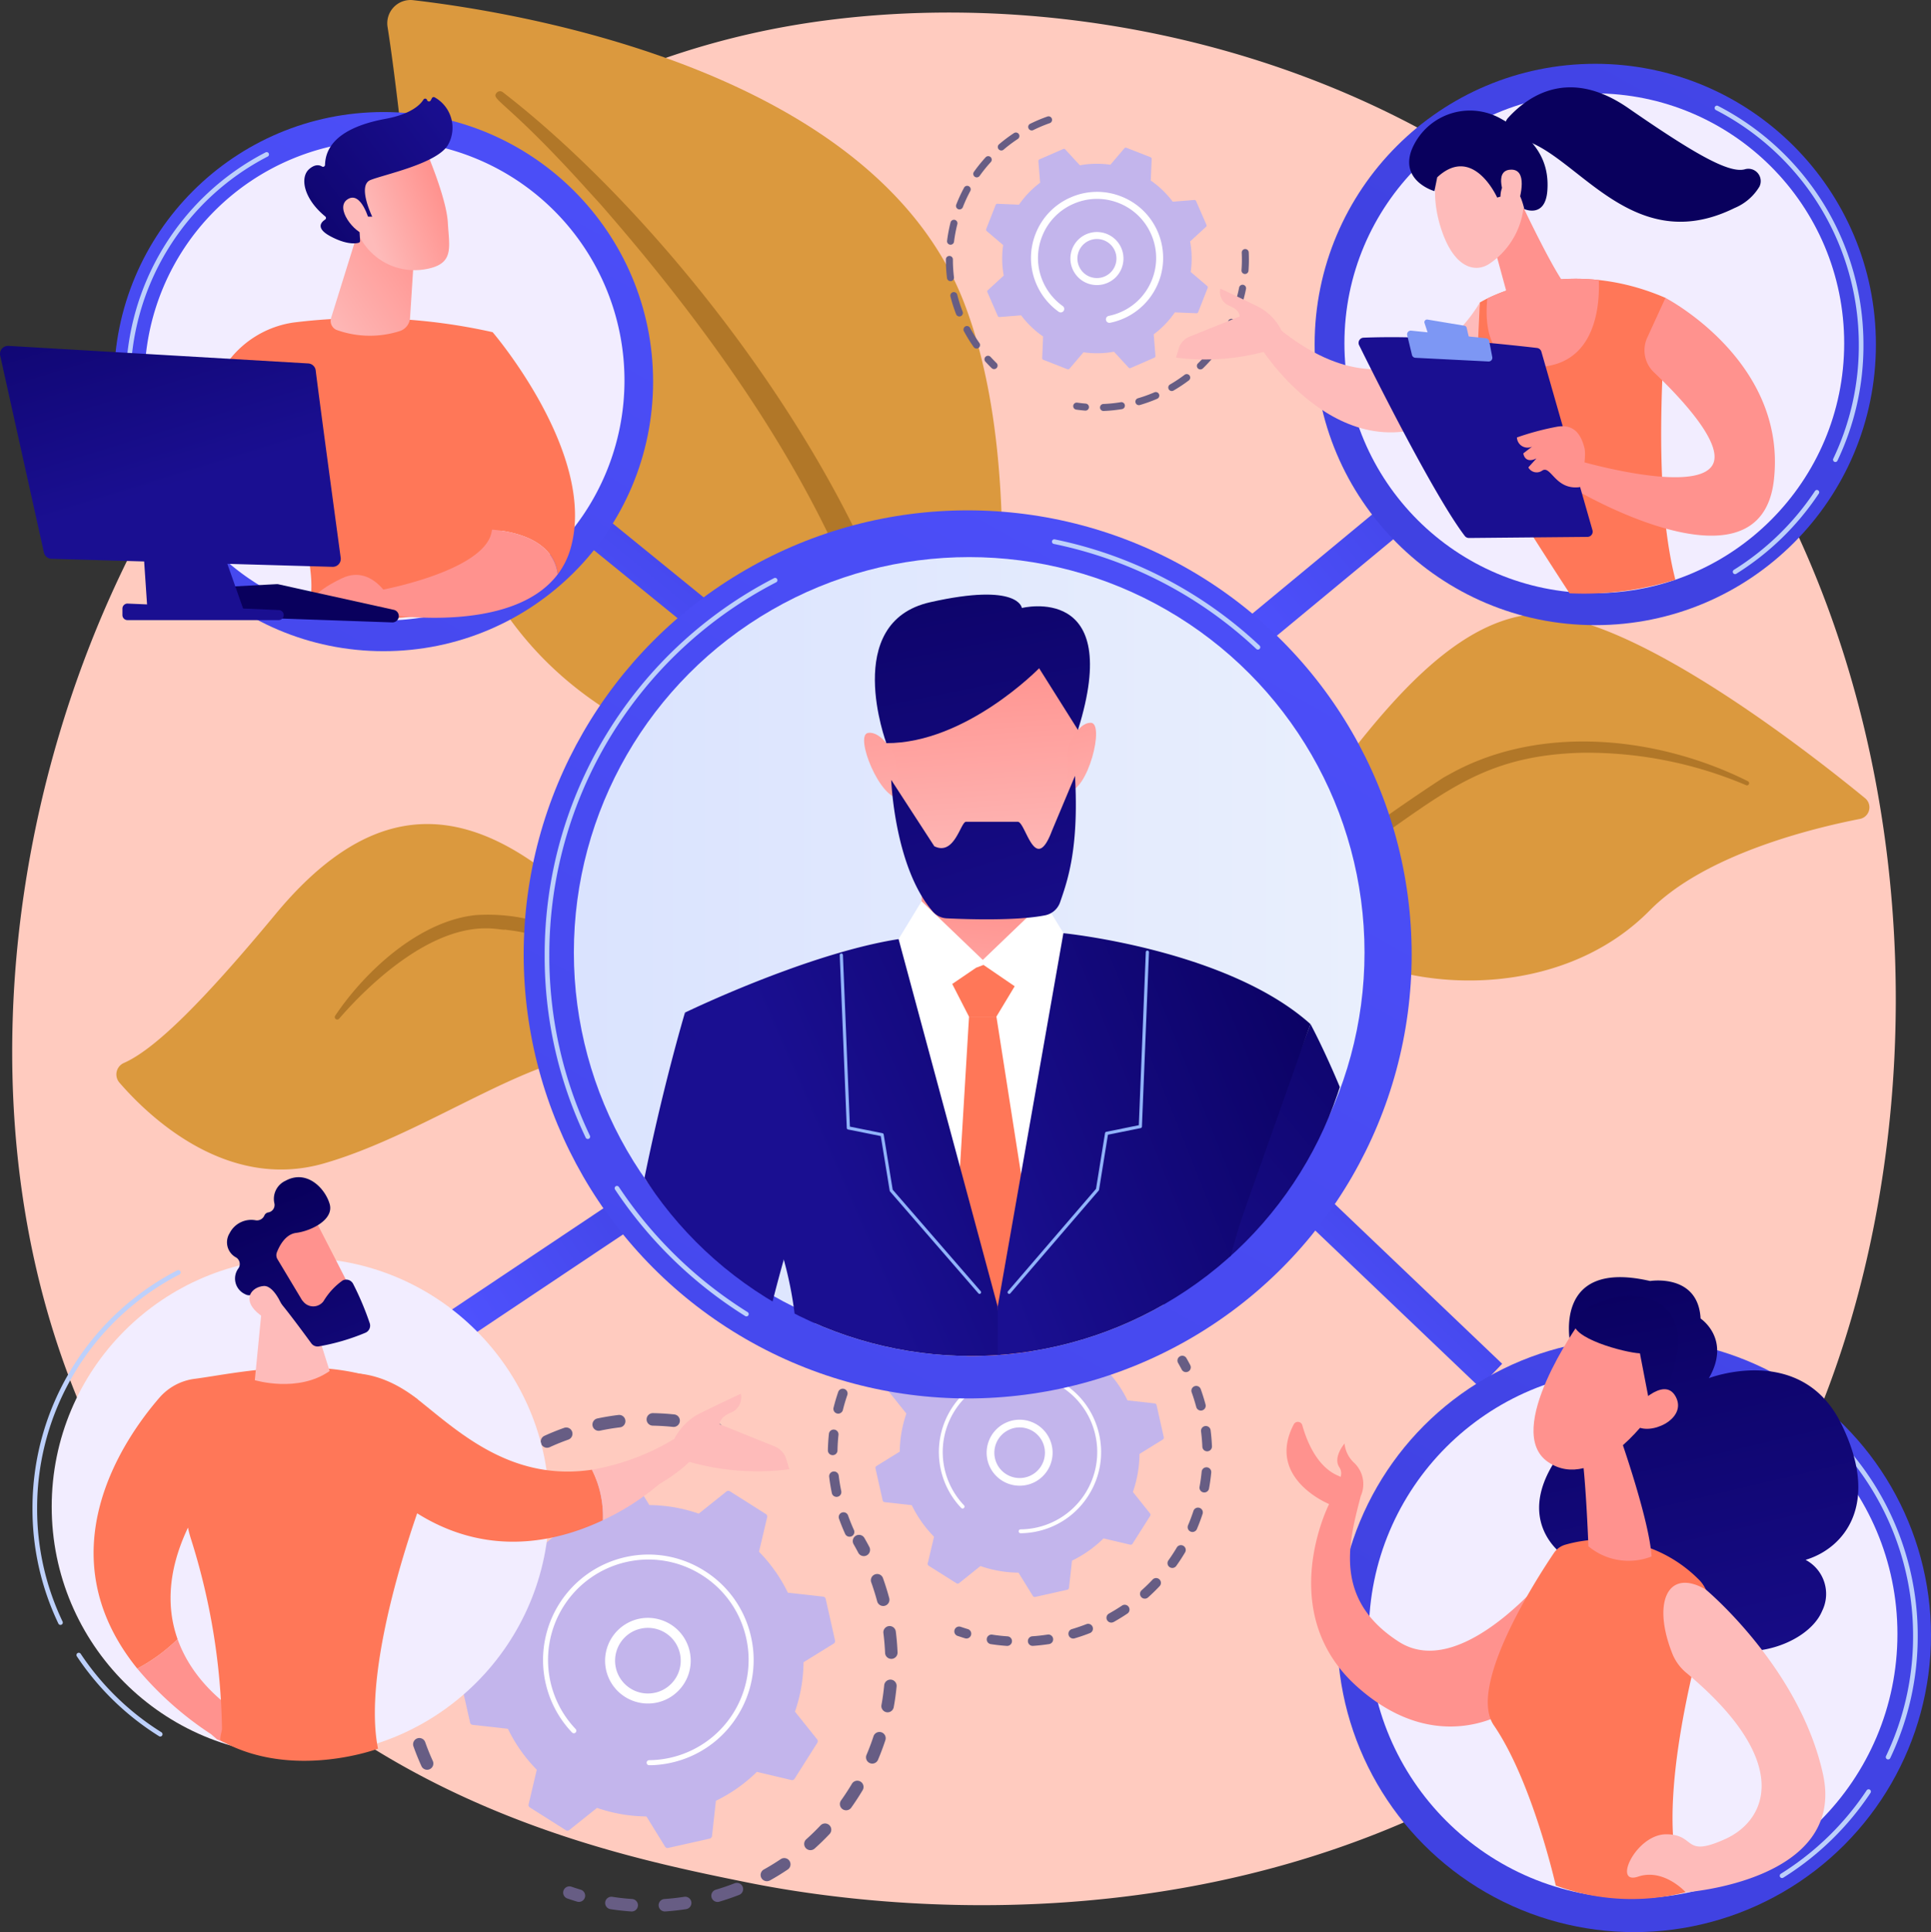 <svg xmlns="http://www.w3.org/2000/svg" xmlns:xlink="http://www.w3.org/1999/xlink" width="241.947" height="242.059" viewBox="0 0 241.947 242.059">
  <rect x="0" y="0" width="241.947" height="242.059" fill="#333333" stroke="none"/>
  <defs>
    <linearGradient id="linear-gradient" x1="0.055" y1="0.5" x2="0.945" y2="0.5" gradientUnits="objectBoundingBox">
      <stop offset="0" stop-color="#4f52ff"/>
      <stop offset="1" stop-color="#4042e2"/>
    </linearGradient>
    <linearGradient id="linear-gradient-2" x1="-3.535" y1="0.5" x2="4.535" y2="0.5" xlink:href="#linear-gradient"/>
    <linearGradient id="linear-gradient-3" x1="0.089" y1="0.5" x2="0.911" y2="0.5" xlink:href="#linear-gradient"/>
    <linearGradient id="linear-gradient-4" x1="-4.325" y1="0.5" x2="5.325" y2="0.5" xlink:href="#linear-gradient"/>
    <linearGradient id="linear-gradient-5" x1="1.134" y1="-0.631" x2="-0.366" y2="2.044" xlink:href="#linear-gradient"/>
    <linearGradient id="linear-gradient-6" y1="0.5" x2="1" y2="0.5" gradientUnits="objectBoundingBox">
      <stop offset="0" stop-color="#dae3fe"/>
      <stop offset="1" stop-color="#e9effd"/>
    </linearGradient>
    <clipPath id="clip-path">
      <circle id="Elipse_4175" data-name="Elipse 4175" cx="48.594" cy="48.594" r="48.594" fill="none"/>
    </clipPath>
    <linearGradient id="linear-gradient-7" x1="0.361" y1="1.881" x2="0.51" y2="0.385" gradientUnits="objectBoundingBox">
      <stop offset="0" stop-color="#febbba"/>
      <stop offset="1" stop-color="#ff928e"/>
    </linearGradient>
    <linearGradient id="linear-gradient-8" x1="1.504" y1="-0.425" x2="0.633" y2="0.44" gradientUnits="objectBoundingBox">
      <stop offset="0" stop-color="#09005d"/>
      <stop offset="1" stop-color="#1a0f91"/>
    </linearGradient>
    <linearGradient id="linear-gradient-9" x1="0.53" y1="0.952" x2="0.493" y2="0.191" xlink:href="#linear-gradient-7"/>
    <linearGradient id="linear-gradient-10" x1="0.634" y1="2.157" x2="0.371" y2="-0.947" xlink:href="#linear-gradient-7"/>
    <linearGradient id="linear-gradient-11" x1="0.605" y1="2.226" x2="0.399" y2="-1.045" xlink:href="#linear-gradient-7"/>
    <linearGradient id="linear-gradient-12" x1="-0.382" y1="-2.02" x2="1.066" y2="1.655" xlink:href="#linear-gradient-8"/>
    <linearGradient id="linear-gradient-13" x1="-0.022" y1="-0.9" x2="1.22" y2="2.65" xlink:href="#linear-gradient-8"/>
    <linearGradient id="linear-gradient-14" x1="1.274" y1="0.023" x2="0.383" y2="0.908" xlink:href="#linear-gradient-8"/>
    <linearGradient id="linear-gradient-15" x1="1.486" y1="-0.223" x2="0.537" y2="0.533" xlink:href="#linear-gradient-8"/>
    <linearGradient id="linear-gradient-16" x1="1.101" y1="-0.005" x2="0.119" y2="0.744" xlink:href="#linear-gradient-8"/>
    <linearGradient id="linear-gradient-18" x1="-173.305" y1="0.5" x2="-172.305" y2="0.5" xlink:href="#linear-gradient-7"/>
    <linearGradient id="linear-gradient-19" x1="-258.539" y1="-0.222" x2="-259.358" y2="2.966" xlink:href="#linear-gradient-7"/>
    <linearGradient id="linear-gradient-20" x1="-137.158" y1="-150.762" x2="-138.231" y2="-149.48" xlink:href="#linear-gradient-7"/>
    <linearGradient id="linear-gradient-21" x1="0.33" y1="0.152" x2="0.965" y2="2.043" xlink:href="#linear-gradient-8"/>
    <linearGradient id="linear-gradient-22" x1="-396.217" y1="-499.609" x2="-393.759" y2="-502.258" xlink:href="#linear-gradient-7"/>
    <linearGradient id="linear-gradient-23" x1="-184.108" y1="-1.461" x2="-187.34" y2="3.372" xlink:href="#linear-gradient-7"/>
    <linearGradient id="linear-gradient-24" x1="-183.019" y1="-1.014" x2="-186.228" y2="5.177" xlink:href="#linear-gradient-7"/>
    <linearGradient id="linear-gradient-25" x1="4.339" y1="-0.631" x2="2.839" y2="2.044" xlink:href="#linear-gradient"/>
    <linearGradient id="linear-gradient-26" x1="54.134" y1="0.893" x2="53.04" y2="2.095" xlink:href="#linear-gradient-7"/>
    <linearGradient id="linear-gradient-27" x1="0.369" y1="-0.098" x2="0.634" y2="1.284" xlink:href="#linear-gradient-8"/>
    <linearGradient id="linear-gradient-28" x1="-346.191" y1="29.744" x2="-345.966" y2="28.834" xlink:href="#linear-gradient-7"/>
    <linearGradient id="linear-gradient-29" x1="-199.865" y1="24.26" x2="-198.656" y2="25.424" xlink:href="#linear-gradient-7"/>
    <linearGradient id="linear-gradient-30" x1="0.37" y1="-0.396" x2="1.183" y2="3.847" xlink:href="#linear-gradient-8"/>
    <linearGradient id="linear-gradient-31" x1="-559.466" y1="87.535" x2="-556.09" y2="91.854" xlink:href="#linear-gradient-7"/>
    <linearGradient id="linear-gradient-32" x1="69.555" y1="2.069" x2="72.525" y2="-0.108" xlink:href="#linear-gradient-7"/>
    <linearGradient id="linear-gradient-33" x1="4.662" y1="-0.631" x2="3.162" y2="2.044" xlink:href="#linear-gradient"/>
    <linearGradient id="linear-gradient-34" x1="-38.505" y1="1.133" x2="-37.54" y2="-1.146" xlink:href="#linear-gradient-7"/>
    <linearGradient id="linear-gradient-35" x1="-60.379" y1="1.647" x2="-58.87" y2="-0.283" xlink:href="#linear-gradient-7"/>
    <linearGradient id="linear-gradient-36" x1="-17.366" y1="-0.598" x2="-18.456" y2="0.869" xlink:href="#linear-gradient-7"/>
    <linearGradient id="linear-gradient-37" x1="-33.826" y1="0.153" x2="-36.036" y2="2.844" xlink:href="#linear-gradient-7"/>
    <linearGradient id="linear-gradient-38" x1="-23.136" y1="0.5" x2="-22.136" y2="0.5" xlink:href="#linear-gradient-7"/>
    <linearGradient id="linear-gradient-39" x1="3.106" y1="-1.625" x2="2.061" y2="-0.774" xlink:href="#linear-gradient-8"/>
    <linearGradient id="linear-gradient-40" x1="-63.998" y1="0.5" x2="-62.998" y2="0.5" xlink:href="#linear-gradient-7"/>
    <linearGradient id="linear-gradient-41" x1="42.218" y1="-55.056" x2="43.647" y2="-54.319" xlink:href="#linear-gradient-7"/>
    <linearGradient id="linear-gradient-42" x1="-30.102" y1="0.258" x2="-30.937" y2="-1.677" xlink:href="#linear-gradient-8"/>
    <linearGradient id="linear-gradient-43" x1="179.276" y1="-177.279" x2="185.443" y2="-174.919" xlink:href="#linear-gradient-7"/>
    <linearGradient id="linear-gradient-44" x1="-17.068" y1="0.828" x2="-17.52" y2="-0.614" xlink:href="#linear-gradient-8"/>
    <linearGradient id="linear-gradient-46" x1="0.016" y1="1.099" x2="1.007" y2="0.106" xlink:href="#linear-gradient-7"/>
    <linearGradient id="linear-gradient-47" x1="0.261" y1="0.662" x2="0.91" y2="0.408" xlink:href="#linear-gradient-7"/>
    <linearGradient id="linear-gradient-48" x1="-0.514" y1="1.226" x2="1.024" y2="0.11" xlink:href="#linear-gradient-8"/>
    <linearGradient id="linear-gradient-49" x1="0.756" y1="0.445" x2="3.415" y2="-0.385" xlink:href="#linear-gradient-7"/>
    <linearGradient id="linear-gradient-50" x1="-86.352" y1="-0.394" x2="-85.917" y2="1.885" xlink:href="#linear-gradient-7"/>
    <linearGradient id="linear-gradient-51" x1="-179.643" y1="-3.58" x2="-178.729" y2="2.625" xlink:href="#linear-gradient-7"/>
    <linearGradient id="linear-gradient-52" x1="-76.914" y1="-1.365" x2="-77.12" y2="-0.035" xlink:href="#linear-gradient-8"/>
    <linearGradient id="linear-gradient-53" x1="-210.5" y1="-1.488" x2="-211.066" y2="0.798" xlink:href="#linear-gradient-8"/>
    <linearGradient id="linear-gradient-54" x1="-0.038" y1="-0.676" x2="0.567" y2="0.605" xlink:href="#linear-gradient-8"/>
    <linearGradient id="linear-gradient-55" x1="-139.765" y1="-0.247" x2="-139.381" y2="1.667" xlink:href="#linear-gradient-8"/>
    <linearGradient id="linear-gradient-56" x1="-90.686" y1="-0.421" x2="-89.951" y2="4.282" xlink:href="#linear-gradient-8"/>
  </defs>
  <g id="Grupo_82221" data-name="Grupo 82221" transform="translate(125.304 2050.393)">
    <path id="Trazado_140921" data-name="Trazado 140921" d="M87.736-1842.118a85.339,85.339,0,0,1-13.054,10.991c-42.587,30.556-92.978,21.649-103.687,19.474-15.815-3.212-46.384-9.421-68.485-35.411-33.437-39.322-28.23-101.271-2.295-142.165,4.744-7.481,29.8-49,80.738-55.656,30.824-4.029,66.756,4.1,92.777,25.9C128.349-1973.225,124.461-1880.781,87.736-1842.118Z" transform="translate(-2.86 -2.942)" fill="#ffcbbf"/>
    <g id="Grupo_82186" data-name="Grupo 82186" transform="translate(-76.782 -2050.393)">
      <path id="Trazado_140922" data-name="Trazado 140922" d="M80.953-1912.75s-1.45-30.743-16.17-37.953-41.962-10.436-46.1-54.433c-2.423-25.759-3.863-36.993-4.64-41.882a2.912,2.912,0,0,1,3.21-3.354c13.567,1.571,57.8,8.862,69.024,37.9C99.586-1978.05,80.953-1912.75,80.953-1912.75Z" transform="translate(-14.005 2050.393)" fill="#db993e"/>
      <path id="Trazado_140923" data-name="Trazado 140923" d="M53.828-2017.461c15.627,12.063,34.268,34.052,44.974,56.6,1.434,3.74,5.413,11.629,7.916,25.968a121.916,121.916,0,0,1,1.423,33.27.984.984,0,0,1-1.092.863,1,1,0,0,1-.866-1.072,134.978,134.978,0,0,0-6.562-48.263c-6.758-19.473-20.052-37.874-33.548-53.323l-1.384-1.517c-10.43-11.6-12.448-11.543-11.615-12.462A.561.561,0,0,1,53.828-2017.461Z" transform="translate(-39.356 2029.007)" fill="#b17728"/>
    </g>
    <g id="Grupo_82187" data-name="Grupo 82187" transform="translate(16.632 -1973.404)">
      <path id="Trazado_140924" data-name="Trazado 140924" d="M282.2-1777.12c2.817-5.245,8.2-9.261,11.863-13.952,11.64-14.9,23.011-35.358,36.688-38.092,11.383-2.276,35.447,16.467,43.2,22.819a1.479,1.479,0,0,1-.652,2.6c-6.06,1.183-19.446,4.476-26.324,11.458-9.066,9.2-23.248,10.394-33.549,7.137-5-1.58-10.145-2.967-15.333-1.413a26.5,26.5,0,0,0-8.281,4.566C287.963-1780.593,284.795-1775.677,282.2-1777.12Z" transform="translate(-282.201 1829.354)" fill="#db993e"/>
      <path id="Trazado_140925" data-name="Trazado 140925" d="M377.384-1778.7c-11.259-5.633-25.852-7.155-37.06-1.058l-1.063.585a241.348,241.348,0,0,0-29.162,22.4.338.338,0,0,0-.02.477.344.344,0,0,0,.467.028c6.75-5.427,15.79-12.04,22.751-16.874,7.534-5.309,12.715-8.861,23.34-9.127a51.033,51.033,0,0,1,20.519,4.064.271.271,0,0,0,.355-.143A.272.272,0,0,0,377.384-1778.7Z" transform="translate(-300.311 1799.586)" fill="#b17728"/>
    </g>
    <g id="Grupo_82188" data-name="Grupo 82188" transform="translate(-110.722 -1947.156)">
      <path id="Trazado_140926" data-name="Trazado 140926" d="M4.259-1687.314c1.24.342-8.914-10.729-11.931-21.784s-9.723-29.581-21.866-38.88-22.928-8.026-33.954,5.267c-9.189,11.077-15.146,16.957-19.023,18.657a1.568,1.568,0,0,0-.538,2.459c3.651,4.219,13.417,13.608,25.594,10.126,15.532-4.441,32.373-18.865,40.063-11.6s7.991,12.207,9.057,16.216S-3.946-1689.579,4.259-1687.314Z" transform="translate(83.438 1753.994)" fill="#db993e"/>
      <path id="Trazado_140927" data-name="Trazado 140927" d="M-4.813-1708.735c3.81-5.683,10.671-11.952,17.724-12.61,9.25-.52,16.511,4.141,21.7,12.311a55.478,55.478,0,0,1,4.824,9.849.3.3,0,0,1-.549.245c-1.022-2.051-2.062-4.206-3.386-6.38-8.036-14.138-18.538-13.977-19-14.2-.744.241-6.107-2.2-15.75,6.083a49.627,49.627,0,0,0-5.066,5.071l-.009.01a.313.313,0,0,1-.441.033A.313.313,0,0,1-4.813-1708.735Z" transform="translate(32.233 1732.743)" fill="#b17728"/>
    </g>
    <g id="Grupo_82189" data-name="Grupo 82189" transform="translate(-75.313 -1873.345)">
      <path id="Trazado_140928" data-name="Trazado 140928" d="M21.994-1497.449a.783.783,0,0,1-.959-.419c-.366-.8-.7-1.637-1-2.473a.782.782,0,0,1,.475-1l.014-.005a.782.782,0,0,1,.985.48c.282.8.6,1.586.949,2.35a.782.782,0,0,1-.389,1.036A.79.79,0,0,1,21.994-1497.449Zm-2.111-6.48a.814.814,0,0,1-.09.024.782.782,0,0,1-.925-.607c-.18-.869-.325-1.754-.43-2.631a.782.782,0,0,1,.683-.87.783.783,0,0,1,.87.684c.1.833.238,1.674.409,2.5A.783.783,0,0,1,19.883-1503.929Zm-.632-6.784a.778.778,0,0,1-.263.04.782.782,0,0,1-.767-.8c.017-.885.074-1.781.168-2.663a.783.783,0,0,1,.861-.7.783.783,0,0,1,.7.861c-.089.836-.142,1.687-.159,2.528A.782.782,0,0,1,19.252-1510.713Zm.9-6.756a.779.779,0,0,1-.437.016.782.782,0,0,1-.569-.949c.215-.859.471-1.72.758-2.558a.783.783,0,0,1,.994-.485.782.782,0,0,1,.486.994c-.273.8-.516,1.613-.72,2.43A.782.782,0,0,1,20.153-1517.468Zm2.385-6.385a.779.779,0,0,1-.6-.044.782.782,0,0,1-.344-1.051c.4-.789.839-1.571,1.305-2.325a.781.781,0,0,1,1.077-.254.782.782,0,0,1,.254,1.077c-.443.717-.861,1.461-1.241,2.21A.779.779,0,0,1,22.538-1523.854Zm3.738-5.7a.781.781,0,0,1-.748-.139.782.782,0,0,1-.1-1.1c.565-.682,1.166-1.348,1.787-1.979a.782.782,0,0,1,1.106-.009.782.782,0,0,1,.009,1.106c-.59.6-1.162,1.232-1.7,1.88A.777.777,0,0,1,26.276-1529.552Zm26.6-10.847a.782.782,0,0,1-.329.036c-.836-.087-1.687-.14-2.529-.155a.782.782,0,0,1-.768-.8.782.782,0,0,1,.8-.768c.887.016,1.783.07,2.663.162a.782.782,0,0,1,.7.859A.781.781,0,0,1,52.875-1540.4Zm-21.695,6.122a.782.782,0,0,1-.868-.266.783.783,0,0,1,.145-1.1c.7-.539,1.437-1.054,2.183-1.531a.784.784,0,0,1,1.08.238.782.782,0,0,1-.238,1.08c-.708.452-1.406.941-2.073,1.453A.777.777,0,0,1,31.18-1534.276Zm14.88-6.062a.785.785,0,0,1-.154.035c-.835.1-1.676.241-2.5.414a.782.782,0,0,1-.926-.605.782.782,0,0,1,.605-.926c.868-.181,1.753-.328,2.632-.435a.782.782,0,0,1,.871.682A.782.782,0,0,1,46.061-1540.338Zm-9.043,2.551a.783.783,0,0,1-.959-.417.783.783,0,0,1,.386-1.037c.8-.368,1.636-.705,2.471-1l.016-.005a.782.782,0,0,1,.984.479.782.782,0,0,1-.473,1c-.793.284-1.583.6-2.347.954A.818.818,0,0,1,37.018-1537.787Z" transform="translate(-18.222 1542.081)" fill="#675d84"/>
      <path id="Trazado_140929" data-name="Trazado 140929" d="M129-1537.662a.778.778,0,0,1-.467.009c-.387-.114-.783-.221-1.177-.32a.782.782,0,0,1-.569-.948.782.782,0,0,1,.949-.569c.414.1.83.216,1.238.335a.783.783,0,0,1,.53.971A.782.782,0,0,1,129-1537.662Z" transform="translate(-88.958 1540.408)" fill="#675d84"/>
    </g>
    <g id="Grupo_82190" data-name="Grupo 82190" transform="translate(-54.745 -1858.104)">
      <path id="Trazado_140930" data-name="Trazado 140930" d="M183.095-1495.7a.783.783,0,0,1-.94-.38c-.187-.358-.384-.717-.587-1.069a.782.782,0,0,1,.288-1.068.781.781,0,0,1,1.068.288c.213.37.421.749.618,1.125a.782.782,0,0,1-.332,1.055A.831.831,0,0,1,183.095-1495.7Z" transform="translate(-145.174 1498.323)" fill="#675d84"/>
      <path id="Trazado_140931" data-name="Trazado 140931" d="M107.73-1443.52q-.512.172-1.034.326a.782.782,0,0,1-.972-.527.783.783,0,0,1,.527-.973c.8-.238,1.594-.509,2.36-.807a.782.782,0,0,1,1.013.445.782.782,0,0,1-.445,1.013C108.7-1443.859,108.217-1443.683,107.73-1443.52Zm-5.064,1.229a.808.808,0,0,1-.13.031c-.862.133-1.74.231-2.609.291a.782.782,0,0,1-.835-.726.782.782,0,0,1,.727-.834c.825-.057,1.659-.151,2.479-.277a.782.782,0,0,1,.892.654A.783.783,0,0,1,102.666-1442.292ZM112.9-1445.8a.782.782,0,0,1-.93-.361.783.783,0,0,1,.3-1.064c.722-.4,1.436-.841,2.124-1.3a.783.783,0,0,1,1.086.212.782.782,0,0,1-.211,1.086c-.724.488-1.476.95-2.236,1.373A.749.749,0,0,1,112.9-1445.8Zm-16.937,3.794a.78.78,0,0,1-.3.038c-.87-.06-1.748-.157-2.609-.29a.782.782,0,0,1-.654-.892.782.782,0,0,1,.892-.654c.818.126,1.652.219,2.478.275a.782.782,0,0,1,.727.834A.782.782,0,0,1,95.964-1442.006Zm22.395-7.685a.782.782,0,0,1-.831-.22.782.782,0,0,1,.061-1.1c.615-.551,1.216-1.136,1.785-1.739a.782.782,0,0,1,1.106-.032.783.783,0,0,1,.032,1.106c-.6.635-1.231,1.251-1.879,1.831A.782.782,0,0,1,118.359-1449.69Zm4.472-4.994a.782.782,0,0,1-.7-.105.782.782,0,0,1-.182-1.091c.481-.675.94-1.377,1.363-2.088a.782.782,0,0,1,1.072-.272.783.783,0,0,1,.272,1.073c-.445.748-.928,1.488-1.435,2.2A.781.781,0,0,1,122.83-1454.685Zm3.277-5.85a.78.78,0,0,1-.553-.022.782.782,0,0,1-.415-1.026c.324-.763.619-1.549.876-2.335a.782.782,0,0,1,.987-.5.782.782,0,0,1,.5.987c-.272.827-.582,1.654-.922,2.457A.781.781,0,0,1,126.107-1460.535Zm1.922-6.425a.778.778,0,0,1-.388.028.782.782,0,0,1-.629-.91c.149-.816.264-1.646.343-2.47a.783.783,0,0,1,.853-.7.782.782,0,0,1,.7.853c-.083.867-.2,1.742-.361,2.6A.782.782,0,0,1,128.029-1466.96Zm.465-6.693a.779.779,0,0,1-.215.039.782.782,0,0,1-.814-.749c-.035-.826-.105-1.661-.21-2.483a.783.783,0,0,1,.677-.874.782.782,0,0,1,.875.677c.11.866.184,1.745.22,2.614A.783.783,0,0,1,128.494-1473.653Zm-1.016-6.627-.046.014a.783.783,0,0,1-.958-.553c-.157-.589-.335-1.181-.528-1.757q-.1-.314-.216-.623a.782.782,0,0,1,.473-1,.773.773,0,0,1,1,.472c.078.217.154.435.227.655.2.607.39,1.229.555,1.849A.782.782,0,0,1,127.478-1480.28Z" transform="translate(-87.126 1489.152)" fill="#675d84"/>
      <path id="Trazado_140932" data-name="Trazado 140932" d="M79.5-1369.985a.778.778,0,0,1-.471.008c-.406-.121-.817-.253-1.222-.393a.782.782,0,0,1-.485-.994.782.782,0,0,1,.994-.485c.385.132.775.258,1.16.373a.782.782,0,0,1,.526.973A.781.781,0,0,1,79.5-1369.985Z" transform="translate(-77.275 1415.929)" fill="#675d84"/>
    </g>
    <path id="Trazado_140933" data-name="Trazado 140933" d="M53.6-1475.7a.366.366,0,0,0,.424-.024l3.475-2.779a19.389,19.389,0,0,0,6.188,1.073l2.337,3.783a.366.366,0,0,0,.392.164l5.207-1.172a.366.366,0,0,0,.283-.317l.491-4.42a19.382,19.382,0,0,0,5.132-3.621l4.33,1.024a.366.366,0,0,0,.393-.161l2.853-4.511a.366.366,0,0,0-.023-.424l-2.78-3.475a19.374,19.374,0,0,0,1.073-6.187l3.783-2.338a.365.365,0,0,0,.164-.391l-1.172-5.207a.365.365,0,0,0-.316-.283l-4.42-.491a19.383,19.383,0,0,0-3.62-5.132l1.023-4.331a.366.366,0,0,0-.16-.393l-4.511-2.854a.366.366,0,0,0-.424.024l-3.475,2.779a19.379,19.379,0,0,0-6.188-1.073l-2.337-3.783a.366.366,0,0,0-.391-.164l-5.208,1.172a.364.364,0,0,0-.283.316l-.491,4.42a19.38,19.38,0,0,0-5.132,3.62l-4.33-1.023a.366.366,0,0,0-.393.161l-2.853,4.51a.365.365,0,0,0,.023.424l2.78,3.475a19.385,19.385,0,0,0-1.073,6.188l-3.783,2.338a.366.366,0,0,0-.165.391l1.172,5.207a.365.365,0,0,0,.316.283l4.42.491a19.369,19.369,0,0,0,3.62,5.131l-1.023,4.331a.365.365,0,0,0,.16.393Z" transform="translate(-107.999 -345.397)" fill="#c3b5ec"/>
    <path id="Trazado_140934" data-name="Trazado 140934" d="M99.426-1458a5.373,5.373,0,0,1-6.483-2.667,5.371,5.371,0,0,1,2.363-7.21,5.329,5.329,0,0,1,4.095-.312,5.329,5.329,0,0,1,3.116,2.675,5.372,5.372,0,0,1-2.364,7.21A5.45,5.45,0,0,1,99.426-1458Zm-2.991-9a4.238,4.238,0,0,0-.563.235,4.119,4.119,0,0,0-1.812,5.528,4.118,4.118,0,0,0,5.528,1.813,4.119,4.119,0,0,0,1.812-5.529A4.084,4.084,0,0,0,99.011-1467,4.083,4.083,0,0,0,96.435-1466.993Z" transform="translate(-141.854 -379.246)" fill="#fff"/>
    <path id="Trazado_140935" data-name="Trazado 140935" d="M87.434-1465.518a13.455,13.455,0,0,1-1.306.364h0q-.209.047-.421.088a13.283,13.283,0,0,1-2.1.231h-.029l-.082,0-.159,0a.313.313,0,0,1-.3-.214.316.316,0,0,1-.016-.1.313.313,0,0,1,.31-.316,12.621,12.621,0,0,0,2.658-.309,12.566,12.566,0,0,0,9.066-8.016,12.487,12.487,0,0,0,.435-7,12.687,12.687,0,0,0-.347-1.246,12.471,12.471,0,0,0-5.195-6.615,12.485,12.485,0,0,0-9.477-1.64,12.579,12.579,0,0,0-9.5,15.019,12.512,12.512,0,0,0,.343,1.23,12.526,12.526,0,0,0,2.811,4.675.318.318,0,0,1,.07.117.312.312,0,0,1-.081.325.312.312,0,0,1-.442-.01,13.155,13.155,0,0,1-2.952-4.907,13.233,13.233,0,0,1-.36-1.291,13.209,13.209,0,0,1,9.974-15.767,13.1,13.1,0,0,1,9.949,1.722,13.091,13.091,0,0,1,5.453,6.944,13.43,13.43,0,0,1,.364,1.308,13.106,13.106,0,0,1-1.721,9.949A13.092,13.092,0,0,1,87.434-1465.518Z" transform="translate(-127.303 -364.409)" fill="#fff"/>
    <g id="Grupo_82191" data-name="Grupo 82191" transform="translate(-21.576 -1892.284)">
      <path id="Trazado_140936" data-name="Trazado 140936" d="M175.409-1562.073a.6.6,0,0,1-.739-.322c-.282-.62-.541-1.261-.77-1.906a.6.6,0,0,1,.366-.77l.011,0a.6.6,0,0,1,.759.37c.218.613.464,1.222.731,1.811a.6.6,0,0,1-.3.8A.567.567,0,0,1,175.409-1562.073Zm-1.626-4.992a.624.624,0,0,1-.069.018.6.6,0,0,1-.713-.468c-.139-.669-.25-1.351-.332-2.027a.6.6,0,0,1,.526-.67.6.6,0,0,1,.67.526c.077.642.183,1.29.315,1.926A.6.6,0,0,1,173.783-1567.064Zm-.487-5.226a.6.6,0,0,1-.2.031.6.6,0,0,1-.591-.615c.014-.682.057-1.372.129-2.051a.6.6,0,0,1,.663-.536.6.6,0,0,1,.535.663c-.068.644-.11,1.3-.122,1.947A.6.6,0,0,1,173.3-1572.291Zm.694-5.2a.594.594,0,0,1-.336.012.6.6,0,0,1-.438-.731c.166-.662.363-1.325.584-1.971a.6.6,0,0,1,.766-.374.6.6,0,0,1,.374.766c-.21.612-.4,1.242-.554,1.872A.6.6,0,0,1,173.99-1577.495Zm1.838-4.919a.6.6,0,0,1-.464-.034.6.6,0,0,1-.265-.81c.308-.607.646-1.21,1.006-1.791a.6.6,0,0,1,.829-.2.6.6,0,0,1,.2.83c-.342.553-.663,1.125-.956,1.7A.6.6,0,0,1,175.828-1582.414Zm2.879-4.39a.6.6,0,0,1-.576-.107.6.6,0,0,1-.079-.849c.435-.525.9-1.038,1.377-1.525a.6.6,0,0,1,.852-.007.6.6,0,0,1,.007.852c-.455.462-.895.949-1.308,1.449A.6.6,0,0,1,178.707-1586.8Zm20.491-8.356a.6.6,0,0,1-.253.027c-.644-.068-1.3-.108-1.948-.119a.6.6,0,0,1-.592-.614.6.6,0,0,1,.613-.592c.683.012,1.374.054,2.052.125a.6.6,0,0,1,.536.662A.6.6,0,0,1,199.2-1595.159Zm-16.713,4.716a.6.6,0,0,1-.669-.205.6.6,0,0,1,.112-.845c.541-.415,1.107-.812,1.682-1.179a.6.6,0,0,1,.832.183.6.6,0,0,1-.184.832c-.546.349-1.083.726-1.6,1.12A.6.6,0,0,1,182.486-1590.443Zm11.463-4.67a.6.6,0,0,1-.118.027c-.643.079-1.291.186-1.927.319a.6.6,0,0,1-.713-.467.6.6,0,0,1,.466-.713c.668-.14,1.351-.253,2.027-.336a.6.6,0,0,1,.672.525A.6.6,0,0,1,193.949-1595.113Zm-6.966,1.965a.6.6,0,0,1-.738-.321.6.6,0,0,1,.3-.8c.62-.283,1.26-.543,1.9-.773l.012,0a.6.6,0,0,1,.758.368.6.6,0,0,1-.365.771c-.611.218-1.219.466-1.808.735C187.023-1593.163,187-1593.155,186.983-1593.148Z" transform="translate(-172.503 1596.456)" fill="#675d84"/>
      <path id="Trazado_140937" data-name="Trazado 140937" d="M257.844-1593.052a.6.6,0,0,1-.36.006c-.3-.087-.6-.17-.906-.246a.6.6,0,0,1-.439-.731.6.6,0,0,1,.731-.438c.319.079.64.167.954.259a.6.6,0,0,1,.409.748A.6.6,0,0,1,257.844-1593.052Z" transform="translate(-226.996 1595.167)" fill="#675d84"/>
    </g>
    <g id="Grupo_82192" data-name="Grupo 82192" transform="translate(-5.731 -1880.543)">
      <path id="Trazado_140938" data-name="Trazado 140938" d="M299.517-1560.726a.6.6,0,0,1-.724-.293c-.144-.275-.3-.553-.452-.823a.6.6,0,0,1,.222-.823.6.6,0,0,1,.823.222c.164.285.324.577.475.867a.6.6,0,0,1-.255.813A.6.6,0,0,1,299.517-1560.726Z" transform="translate(-270.303 1562.746)" fill="#675d84"/>
      <path id="Trazado_140939" data-name="Trazado 140939" d="M241.457-1520.527q-.394.131-.8.251a.6.6,0,0,1-.75-.406.6.6,0,0,1,.406-.75c.618-.184,1.228-.392,1.818-.622a.6.6,0,0,1,.78.343.6.6,0,0,1-.343.78C242.208-1520.788,241.833-1520.652,241.457-1520.527Zm-3.9.946a.622.622,0,0,1-.1.024c-.665.1-1.341.178-2.01.224a.6.6,0,0,1-.643-.559.6.6,0,0,1,.56-.643c.636-.044,1.278-.116,1.909-.213a.6.6,0,0,1,.688.5A.6.6,0,0,1,237.556-1519.581Zm7.885-2.7a.6.6,0,0,1-.717-.278.6.6,0,0,1,.233-.82c.556-.31,1.107-.648,1.636-1a.6.6,0,0,1,.837.163.6.6,0,0,1-.163.837c-.558.376-1.138.731-1.723,1.058A.631.631,0,0,1,245.442-1522.283Zm-13.048,2.923a.609.609,0,0,1-.232.029c-.67-.046-1.347-.121-2.01-.223a.6.6,0,0,1-.5-.687.6.6,0,0,1,.687-.5c.63.1,1.272.168,1.909.212a.6.6,0,0,1,.56.642A.6.6,0,0,1,232.393-1519.36Zm17.252-5.92a.6.6,0,0,1-.64-.17.6.6,0,0,1,.047-.851c.474-.425.937-.875,1.375-1.34a.6.6,0,0,1,.852-.025.6.6,0,0,1,.025.852c-.462.489-.948.964-1.448,1.411A.6.6,0,0,1,249.646-1525.28Zm3.445-3.847a.6.6,0,0,1-.542-.081.6.6,0,0,1-.14-.841c.371-.52.724-1.061,1.05-1.609a.6.6,0,0,1,.826-.21.6.6,0,0,1,.21.826c-.343.577-.715,1.146-1.105,1.693A.6.6,0,0,1,253.09-1529.128Zm2.524-4.507a.6.6,0,0,1-.426-.017.6.6,0,0,1-.32-.79c.249-.589.477-1.193.675-1.8a.6.6,0,0,1,.761-.385.6.6,0,0,1,.385.761c-.209.637-.448,1.274-.711,1.893A.6.6,0,0,1,255.614-1533.635Zm1.481-4.95a.6.6,0,0,1-.3.021.6.6,0,0,1-.484-.7c.115-.628.2-1.268.264-1.9a.6.6,0,0,1,.657-.542.6.6,0,0,1,.542.657c-.064.668-.158,1.342-.278,2A.6.6,0,0,1,257.1-1538.584Zm.358-5.156a.6.6,0,0,1-.166.03.6.6,0,0,1-.627-.577c-.027-.636-.081-1.28-.162-1.913a.6.6,0,0,1,.522-.674.6.6,0,0,1,.674.522c.085.667.142,1.344.17,2.014A.6.6,0,0,1,257.454-1543.74Zm-.783-5.106-.036.011a.6.6,0,0,1-.738-.427c-.122-.454-.258-.909-.407-1.354q-.08-.242-.166-.48a.6.6,0,0,1,.364-.771.6.6,0,0,1,.77.364c.06.168.118.336.175.505.156.468.3.947.428,1.424A.6.6,0,0,1,256.671-1548.846Z" transform="translate(-225.584 1555.681)" fill="#675d84"/>
      <path id="Trazado_140940" data-name="Trazado 140940" d="M219.706-1463.877a.6.6,0,0,1-.363.006c-.312-.093-.629-.2-.941-.3a.6.6,0,0,1-.374-.766.6.6,0,0,1,.766-.374c.3.1.6.2.894.287a.6.6,0,0,1,.4.75A.6.6,0,0,1,219.706-1463.877Z" transform="translate(-217.995 1499.271)" fill="#675d84"/>
    </g>
    <path id="Trazado_140941" data-name="Trazado 140941" d="M199.758-1545.32a.282.282,0,0,0,.326-.018l2.677-2.141a14.946,14.946,0,0,0,4.767.827l1.8,2.914a.281.281,0,0,0,.3.127l4.011-.9a.282.282,0,0,0,.218-.243l.378-3.4a14.938,14.938,0,0,0,3.953-2.79l3.336.788a.282.282,0,0,0,.3-.123l2.2-3.475a.281.281,0,0,0-.018-.327l-2.141-2.677a14.927,14.927,0,0,0,.827-4.767l2.915-1.8a.282.282,0,0,0,.127-.3l-.9-4.012a.282.282,0,0,0-.244-.218l-3.4-.378a14.919,14.919,0,0,0-2.789-3.953l.788-3.337a.283.283,0,0,0-.124-.3l-3.475-2.2a.28.28,0,0,0-.326.018l-2.677,2.141a14.925,14.925,0,0,0-4.767-.827l-1.8-2.915a.282.282,0,0,0-.3-.127l-4.012.9a.281.281,0,0,0-.218.243l-.379,3.405a14.943,14.943,0,0,0-3.953,2.789l-3.336-.788a.281.281,0,0,0-.3.124l-2.2,3.475a.283.283,0,0,0,.018.327l2.141,2.677a14.947,14.947,0,0,0-.827,4.767l-2.914,1.8a.282.282,0,0,0-.127.3l.9,4.011a.282.282,0,0,0,.244.218l3.4.379a14.932,14.932,0,0,0,2.789,3.953l-.788,3.336a.282.282,0,0,0,.124.3Z" transform="translate(-205.221 -306.716)" fill="#c3b5ec"/>
    <path id="Trazado_140942" data-name="Trazado 140942" d="M235.06-1531.68a4.139,4.139,0,0,1-4.994-2.054,4.138,4.138,0,0,1,1.821-5.555,4.1,4.1,0,0,1,3.154-.24,4.106,4.106,0,0,1,2.4,2.061,4.138,4.138,0,0,1-1.821,5.555A4.161,4.161,0,0,1,235.06-1531.68Zm-2.3-6.93a3.185,3.185,0,0,0-.434.181,3.173,3.173,0,0,0-1.4,4.259,3.172,3.172,0,0,0,4.259,1.4,3.173,3.173,0,0,0,1.4-4.259,3.148,3.148,0,0,0-1.84-1.58A3.143,3.143,0,0,0,232.755-1538.61Z" transform="translate(-231.302 -332.792)" fill="#fff"/>
    <path id="Trazado_140943" data-name="Trazado 140943" d="M225.822-1537.474a10.283,10.283,0,0,1-1.006.281h0c-.108.024-.216.047-.324.068a10.219,10.219,0,0,1-1.618.178h-.085l-.122,0a.241.241,0,0,1-.231-.164.239.239,0,0,1-.012-.075.241.241,0,0,1,.239-.243,9.73,9.73,0,0,0,2.048-.238,9.682,9.682,0,0,0,6.984-6.175,9.624,9.624,0,0,0,.335-5.4,9.8,9.8,0,0,0-.267-.96,9.608,9.608,0,0,0-4-5.1,9.617,9.617,0,0,0-7.3-1.263,9.691,9.691,0,0,0-7.319,11.57,9.629,9.629,0,0,0,.264.947,9.65,9.65,0,0,0,2.165,3.6.24.24,0,0,1,.054.09.242.242,0,0,1-.062.251.241.241,0,0,1-.341-.008,10.136,10.136,0,0,1-2.274-3.781,10.221,10.221,0,0,1-.277-.994,10.176,10.176,0,0,1,7.683-12.147,10.1,10.1,0,0,1,7.665,1.326,10.088,10.088,0,0,1,4.2,5.35q.165.493.281,1.008a10.1,10.1,0,0,1-1.326,7.665A10.088,10.088,0,0,1,225.822-1537.474Z" transform="translate(-220.093 -321.362)" fill="#fff"/>
    <g id="Grupo_82193" data-name="Grupo 82193" transform="translate(-6.788 -2035.814)">
      <path id="Trazado_140944" data-name="Trazado 140944" d="M230.268-1920.812a.439.439,0,0,1-.522-.068c-.267-.26-.53-.532-.782-.809a.439.439,0,0,1,.029-.621.439.439,0,0,1,.621.029c.24.263.49.522.745.771a.44.44,0,0,1,.008.622A.44.44,0,0,1,230.268-1920.812Z" transform="translate(-224.013 1952.417)" fill="#675d84"/>
      <path id="Trazado_140945" data-name="Trazado 140945" d="M219.023-1979.5a.44.44,0,0,1-.574-.13,19.172,19.172,0,0,1-1.033-1.634c-.066-.118-.131-.237-.2-.356a.455.455,0,0,1,.18-.6.439.439,0,0,1,.595.18c.062.115.124.228.187.341a18.332,18.332,0,0,0,.985,1.559.439.439,0,0,1-.105.612Zm-2.154-4.022a.449.449,0,0,1-.057.027.44.44,0,0,1-.569-.251,19.011,19.011,0,0,1-.71-2.229.441.441,0,0,1,.319-.534.439.439,0,0,1,.533.319,18.226,18.226,0,0,0,.678,2.126A.44.44,0,0,1,216.869-1983.524Zm-1.114-4.425a.447.447,0,0,1-.162.053.439.439,0,0,1-.49-.383,18.969,18.969,0,0,1-.141-2.336.439.439,0,0,1,.44-.438.439.439,0,0,1,.439.44,18.035,18.035,0,0,0,.134,2.228A.44.44,0,0,1,215.755-1987.948Zm.007-4.564a.436.436,0,0,1-.27.053.44.44,0,0,1-.381-.491,18.985,18.985,0,0,1,.435-2.3.44.44,0,0,1,.534-.318.439.439,0,0,1,.318.534,18.131,18.131,0,0,0-.415,2.193A.438.438,0,0,1,215.762-1992.512Zm1.122-4.423a.438.438,0,0,1-.375.027.44.44,0,0,1-.25-.569,19.149,19.149,0,0,1,.98-2.124.439.439,0,0,1,.6-.179.44.44,0,0,1,.179.6,18.352,18.352,0,0,0-.935,2.026A.436.436,0,0,1,216.884-1996.936Zm2.161-4.017a.438.438,0,0,1-.47-.024.439.439,0,0,1-.1-.612,18.987,18.987,0,0,1,1.468-1.82.44.44,0,0,1,.621-.027.439.439,0,0,1,.028.62,18.038,18.038,0,0,0-1.4,1.735A.436.436,0,0,1,219.045-2000.952Zm3.077-3.365a.439.439,0,0,1-.549-.1.44.44,0,0,1,.049-.62,19.106,19.106,0,0,1,1.87-1.405.442.442,0,0,1,.609.126.44.44,0,0,1-.125.609,17.981,17.981,0,0,0-1.784,1.34A.466.466,0,0,1,222.122-2004.317Zm5.918-3.4a.416.416,0,0,1-.071.032,18.2,18.2,0,0,0-1.794.74c-.089.042-.176.083-.262.127a.44.44,0,0,1-.589-.2.435.435,0,0,1,.2-.589c.092-.046.184-.091.278-.134a19.07,19.07,0,0,1,1.879-.774.439.439,0,0,1,.56.269A.44.44,0,0,1,228.04-2007.713Z" transform="translate(-214.962 2008.535)" fill="#675d84"/>
    </g>
    <g id="Grupo_82194" data-name="Grupo 82194" transform="translate(9.165 -2019.196)">
      <path id="Trazado_140946" data-name="Trazado 140946" d="M279.617-1943.091a.439.439,0,0,1-.6-.162.439.439,0,0,1,.159-.6,18.2,18.2,0,0,0,1.828-1.214.442.442,0,0,1,.616.086.44.44,0,0,1-.086.616,19.209,19.209,0,0,1-1.917,1.272Zm-2.009,1.01-.043.021a19.222,19.222,0,0,1-2.165.78.439.439,0,0,1-.545-.3.441.441,0,0,1,.3-.546,18.474,18.474,0,0,0,2.066-.744.44.44,0,0,1,.577.23A.44.44,0,0,1,277.608-1942.08Zm5.589-3.715a.44.44,0,0,1-.531-.077.44.44,0,0,1,.01-.622,18.154,18.154,0,0,0,1.481-1.62.439.439,0,0,1,.618-.065.439.439,0,0,1,.066.618,19.084,19.084,0,0,1-1.553,1.7A.436.436,0,0,1,283.2-1945.8Zm-9.9,4.978a.445.445,0,0,1-.144.051,18.925,18.925,0,0,1-2.29.234.44.44,0,0,1-.457-.421.44.44,0,0,1,.421-.457,17.958,17.958,0,0,0,2.184-.223.44.44,0,0,1,.505.362A.44.44,0,0,1,273.3-1940.818Zm12.717-8.468a.438.438,0,0,1-.449-.01.439.439,0,0,1-.14-.6,18.083,18.083,0,0,0,1.047-1.929.439.439,0,0,1,.584-.212.439.439,0,0,1,.212.584,19.128,19.128,0,0,1-1.1,2.022A.441.441,0,0,1,286.017-1949.286Zm1.9-4.065a.436.436,0,0,1-.353.035.439.439,0,0,1-.281-.554,18.324,18.324,0,0,0,.556-2.124.44.44,0,0,1,.517-.346.439.439,0,0,1,.345.516,19.155,19.155,0,0,1-.583,2.227A.437.437,0,0,1,287.917-1953.351Zm.872-4.4a.436.436,0,0,1-.248.055.44.44,0,0,1-.406-.471,17.885,17.885,0,0,0,.03-2.195.439.439,0,0,1,.418-.459.439.439,0,0,1,.46.418,18.962,18.962,0,0,1-.031,2.3A.441.441,0,0,1,288.788-1957.754Z" transform="translate(-267.047 1960.825)" fill="#675d84"/>
      <path id="Trazado_140947" data-name="Trazado 140947" d="M262.507-1904.627a.434.434,0,0,1-.251.055c-.375-.031-.75-.073-1.117-.125a.44.44,0,0,1-.373-.5.441.441,0,0,1,.5-.374c.349.05.708.09,1.065.12a.439.439,0,0,1,.4.474A.439.439,0,0,1,262.507-1904.627Z" transform="translate(-260.761 1924.817)" fill="#675d84"/>
    </g>
    <path id="Trazado_140948" data-name="Trazado 140948" d="M239.614-1969.521a.222.222,0,0,0,.25-.063l1.757-2.062a11.787,11.787,0,0,0,3.822-.072l1.833,1.992a.221.221,0,0,0,.253.053l2.977-1.3a.224.224,0,0,0,.133-.222l-.216-2.7a11.8,11.8,0,0,0,2.65-2.755l2.706.112a.222.222,0,0,0,.216-.141l1.186-3.025a.223.223,0,0,0-.063-.25l-2.062-1.757a11.8,11.8,0,0,0-.072-3.822l1.992-1.832a.223.223,0,0,0,.053-.253l-1.3-2.977a.222.222,0,0,0-.222-.133l-2.7.216a11.8,11.8,0,0,0-2.755-2.65l.113-2.706a.223.223,0,0,0-.141-.217L247-1997.268a.223.223,0,0,0-.251.063l-1.756,2.062a11.789,11.789,0,0,0-3.822.072l-1.833-1.992a.223.223,0,0,0-.253-.053l-2.977,1.3a.223.223,0,0,0-.133.222l.216,2.7a11.8,11.8,0,0,0-2.65,2.755l-2.706-.113a.223.223,0,0,0-.217.142l-1.185,3.024a.222.222,0,0,0,.063.25l2.062,1.757a11.807,11.807,0,0,0,.072,3.822l-1.992,1.833a.223.223,0,0,0-.053.253l1.3,2.977a.224.224,0,0,0,.222.133l2.7-.216a11.8,11.8,0,0,0,2.755,2.65l-.113,2.706a.222.222,0,0,0,.141.216Z" transform="translate(-231.17 -34.612)" fill="#c3b5ec"/>
    <path id="Trazado_140949" data-name="Trazado 140949" d="M264.7-1960.724a3.3,3.3,0,0,1-2.044.4,3.3,3.3,0,0,1-2.209-1.262,3.328,3.328,0,0,1,.592-4.664,3.329,3.329,0,0,1,4.664.593,3.3,3.3,0,0,1,.67,2.454,3.3,3.3,0,0,1-1.262,2.21A3.424,3.424,0,0,1,264.7-1960.724Zm-2.824-5.032a2.461,2.461,0,0,0-.3.2,2.448,2.448,0,0,0-.435,3.431,2.43,2.43,0,0,0,1.625.928,2.436,2.436,0,0,0,1.806-.493h0a2.432,2.432,0,0,0,.929-1.625,2.429,2.429,0,0,0-.493-1.806A2.449,2.449,0,0,0,261.876-1965.756Z" transform="translate(-250.939 -54.381)" fill="#fff"/>
    <path id="Trazado_140950" data-name="Trazado 140950" d="M257.919-1965.885a8.392,8.392,0,0,1-.753.375,8.343,8.343,0,0,1-1.606.516l-.074.015a.439.439,0,0,1-.47-.215.429.429,0,0,1-.048-.129.441.441,0,0,1,.344-.518,7.388,7.388,0,0,0,1.5-.475h0l.079-.035a7.325,7.325,0,0,0,2.84-2.25,7.423,7.423,0,0,0,.983-1.733l.006-.015.019-.047a7.351,7.351,0,0,0-.109-5.662,7.459,7.459,0,0,0-.339-.682,7.344,7.344,0,0,0-3.741-3.246,7.352,7.352,0,0,0-5.662.109,7.358,7.358,0,0,0-3.927,4.081,7.35,7.35,0,0,0,.109,5.662,7.408,7.408,0,0,0,.335.673,7.371,7.371,0,0,0,2.147,2.389.442.442,0,0,1,.128.142.44.44,0,0,1-.025.471.44.44,0,0,1-.613.1,8.259,8.259,0,0,1-2.4-2.673,8.314,8.314,0,0,1-.375-.752,8.226,8.226,0,0,1-.122-6.335,8.215,8.215,0,0,1,4.394-4.565,8.221,8.221,0,0,1,6.335-.122,8.214,8.214,0,0,1,4.185,3.631q.207.368.38.762A8.291,8.291,0,0,1,257.919-1965.885Z" transform="translate(-241.696 -44.976)" fill="#fff"/>
    <rect id="Rectángulo_30819" data-name="Rectángulo 30819" width="39.048" height="4.085" transform="matrix(0.832, -0.556, 0.556, 0.832, -71.543, -1884.417)" fill="url(#linear-gradient)"/>
    <rect id="Rectángulo_30820" data-name="Rectángulo 30820" width="4.085" height="41.667" transform="translate(29.943 -1905.341) rotate(-46.35)" fill="url(#linear-gradient-2)"/>
    <rect id="Rectángulo_30821" data-name="Rectángulo 30821" width="50.872" height="4.085" transform="translate(23.091 -1966.464) rotate(-39.617)" fill="url(#linear-gradient-3)"/>
    <rect id="Rectángulo_30822" data-name="Rectángulo 30822" width="4.085" height="47.473" transform="matrix(0.631, -0.776, 0.776, 0.631, -59.178, -1988.207)" fill="url(#linear-gradient-4)"/>
    <g id="Grupo_82201" data-name="Grupo 82201" transform="translate(-59.69 -1986.456)">
      <g id="Grupo_82195" data-name="Grupo 82195">
        <circle id="Elipse_4173" data-name="Elipse 4173" cx="55.631" cy="55.631" r="55.631" fill="url(#linear-gradient-5)"/>
        <path id="Trazado_140951" data-name="Trazado 140951" d="M76.033-1772.235a.292.292,0,0,1-.264-.166,52.712,52.712,0,0,1-5.142-22.845,53.052,53.052,0,0,1,28.74-47.251.292.292,0,0,1,.393.125.292.292,0,0,1-.125.394,52.47,52.47,0,0,0-28.425,46.733,52.133,52.133,0,0,0,5.085,22.594.292.292,0,0,1-.138.389A.3.3,0,0,1,76.033-1772.235Z" transform="translate(-67.997 1850.992)" fill="#bdd0fb"/>
        <path id="Trazado_140952" data-name="Trazado 140952" d="M112.314-1607.49a.289.289,0,0,1-.154-.044,53.807,53.807,0,0,1-16.309-15.853.292.292,0,0,1,.082-.4.292.292,0,0,1,.4.082,53.214,53.214,0,0,0,16.131,15.68.292.292,0,0,1,.093.4A.292.292,0,0,1,112.314-1607.49Z" transform="translate(-84.403 1708.473)" fill="#bdd0fb"/>
        <path id="Trazado_140953" data-name="Trazado 140953" d="M278.924-1842.592a.29.29,0,0,1-.2-.079,52.469,52.469,0,0,0-25.377-13.158.292.292,0,0,1-.227-.344.291.291,0,0,1,.344-.227,53.051,53.051,0,0,1,25.659,13.3.292.292,0,0,1,.014.412A.291.291,0,0,1,278.924-1842.592Z" transform="translate(-186.923 1860.036)" fill="#bdd0fb"/>
        <circle id="Elipse_4174" data-name="Elipse 4174" cx="49.533" cy="49.533" r="49.533" transform="translate(6.289 5.858)" fill="url(#linear-gradient-6)"/>
      </g>
      <g id="Grupo_82200" data-name="Grupo 82200" transform="translate(7.423 8.754)">
        <g id="Grupo_82199" data-name="Grupo 82199" clip-path="url(#clip-path)">
          <g id="Grupo_82198" data-name="Grupo 82198" transform="translate(4.162 1.801)">
            <g id="Grupo_82197" data-name="Grupo 82197">
              <path id="Trazado_140954" data-name="Trazado 140954" d="M211.99-1641.479l-6.886-72.154c-16.538-6.112-37.39.719-37.39.719l-3.22,71.435Z" transform="translate(-140.754 1758.092)" fill="#fff"/>
              <path id="Trazado_140955" data-name="Trazado 140955" d="M206.187-1743.971l-.31,10.242a2.324,2.324,0,0,0,1.553,2.263c2.619.924,8.04,2.328,13.178.488a2.318,2.318,0,0,0,1.5-2.521l-1.54-10.472Z" transform="translate(-167.723 1776.207)" fill="url(#linear-gradient-7)"/>
              <path id="Trazado_140956" data-name="Trazado 140956" d="M137.719-1621.924a37.223,37.223,0,0,0,2.835-3.127l-2.157-6.112s-17.616,10.066-23.369,5.033,3.955-34.513,3.955-34.513l-14.021-25.526s-11.769,39.237-7.811,60.678a4.355,4.355,0,0,0,4.279,3.566Z" transform="translate(-96.337 1738.538)" fill="url(#linear-gradient-8)"/>
              <path id="Trazado_140957" data-name="Trazado 140957" d="M200.833-1726.224l8,7.674-5.78,3.942-5.11-6.878Z" transform="translate(-162.556 1764.641)" fill="#fff"/>
              <path id="Trazado_140958" data-name="Trazado 140958" d="M235.268-1726.224l-8,7.674,5.78,3.942,5.11-6.878Z" transform="translate(-181.661 1764.641)" fill="#fff"/>
              <g id="Grupo_82196" data-name="Grupo 82196" transform="translate(31.07)">
                <path id="Trazado_140959" data-name="Trazado 140959" d="M191.657-1819.962s1.8,18.335,5.752,23.009c0,0,11.864,1.079,16.178-1.438a68.176,68.176,0,0,0,2.7-21.391s.589-11.124-11.684-12.044C190.219-1832.9,191.657-1819.962,191.657-1819.962Z" transform="translate(-189.501 1833.503)" fill="url(#linear-gradient-9)"/>
                <path id="Trazado_140960" data-name="Trazado 140960" d="M258.824-1787.183s1.078-3.235,2.876-3.235-.359,8.628-2.876,8.628Z" transform="translate(-233.299 1806.477)" fill="url(#linear-gradient-10)"/>
                <path id="Trazado_140961" data-name="Trazado 140961" d="M189.333-1783.988s-1.505-3.061-3.286-2.818,1.52,8.5,4.013,8.162Z" transform="translate(-185.541 1804.132)" fill="url(#linear-gradient-11)"/>
                <path id="Trazado_140962" data-name="Trazado 140962" d="M195.295-1770.818s.4,10.952,5.22,16.507a2.476,2.476,0,0,0,1.755.838c2.459.118,8.744.33,12.288-.376a2.514,2.514,0,0,0,1.9-1.649c.871-2.554,2.384-6.583,1.864-15.826l-2.891,6.89c-2.142,5.693-3.3-1.218-4.3-1.138H204.66c-.682.055-1.438,4.314-3.965,3.067Z" transform="translate(-191.898 1794.033)" fill="url(#linear-gradient-12)"/>
                <path id="Trazado_140963" data-name="Trazado 140963" d="M209.995-1827.295s-9.16,9.42-19.14,9.384c0,0-5.667-15.136,5.478-17.653s11.5.719,11.5.719,12.826-3.215,7.029,15.282Z" transform="translate(-188.065 1836.522)" fill="url(#linear-gradient-13)"/>
              </g>
              <path id="Trazado_140964" data-name="Trazado 140964" d="M255.286-1619.233h33.378a4.358,4.358,0,0,0,3.7-2.049h0c14.381-23.009-6.111-60.758-6.111-60.758l-10.786,28.4s9.347,9.348,4.314,24.088-25.525,3.235-25.525,3.235l.719,6.831S255.081-1619.393,255.286-1619.233Z" transform="translate(-199.249 1735.847)" fill="url(#linear-gradient-14)"/>
              <path id="Trazado_140965" data-name="Trazado 140965" d="M220.228-1702.97l-2.986,2.033,2.1,4.094h3.432l2.294-3.806-3.909-2.674Z" transform="translate(-175.13 1749.718)" fill="#ff7758"/>
              <path id="Trazado_140966" data-name="Trazado 140966" d="M218.926-1684.721l-2.33,38.786,5.925,10.714,5.964-10.327-6.127-39.173Z" transform="translate(-174.709 1737.594)" fill="#ff7758"/>
              <path id="Trazado_140967" data-name="Trazado 140967" d="M131.61-1677.908a47.589,47.589,0,0,1,3.575,19.524l-.557,19.229H161.66l-1.375-27.392-12.421-46.062c-11.5,1.8-26.767,9.209-26.767,9.209Z" transform="translate(-112.473 1755.769)" fill="url(#linear-gradient-15)"/>
              <path id="Trazado_140968" data-name="Trazado 140968" d="M259.746-1640.539l.825-15.953a71.808,71.808,0,0,1,4.12-23.973l8.1-22.881c-10.426-9.347-30.957-11.387-30.957-11.387l-8.23,46.8v27.392Z" transform="translate(-185.795 1757.152)" fill="url(#linear-gradient-16)"/>
              <path id="Trazado_140969" data-name="Trazado 140969" d="M194.3-1664.785a.2.2,0,0,1-.15-.069l-11.067-12.763a.2.2,0,0,1-.046-.1l-1.116-6.841-4.1-.824a.2.2,0,0,1-.16-.187l-.881-21.657a.2.2,0,0,1,.191-.207.2.2,0,0,1,.207.191l.874,21.5,4.078.821a.2.2,0,0,1,.157.164l1.129,6.921,11.03,12.72a.2.2,0,0,1-.02.281A.2.2,0,0,1,194.3-1664.785Z" transform="translate(-148.762 1752.395)" fill="#91b3fa"/>
              <path id="Trazado_140970" data-name="Trazado 140970" d="M237.353-1665.464a.2.2,0,0,1-.13-.049.2.2,0,0,1-.02-.283l11.03-12.829,1.129-6.98a.2.2,0,0,1,.157-.165l4.078-.828.874-21.684a.194.194,0,0,1,.207-.192.2.2,0,0,1,.191.209l-.881,21.841a.2.2,0,0,1-.16.189l-4.1.831-1.115,6.9a.2.2,0,0,1-.046.1L237.5-1665.533A.2.2,0,0,1,237.353-1665.464Z" transform="translate(-188.106 1753.073)" fill="#91b3fa"/>
            </g>
          </g>
        </g>
      </g>
    </g>
    <g id="Grupo_82207" data-name="Grupo 82207" transform="translate(-122.783 -1902.91)">
      <g id="Grupo_82202" data-name="Grupo 82202" transform="translate(0 6.424)">
        <circle id="Elipse_4176" data-name="Elipse 4176" cx="35.004" cy="35.004" r="35.004" fill="url(#linear-gradient-5)"/>
        <path id="Trazado_140971" data-name="Trazado 140971" d="M-110.114-1549.092a.291.291,0,0,1-.264-.166,33.275,33.275,0,0,1-3.246-14.422,33.49,33.49,0,0,1,18.143-29.828.292.292,0,0,1,.393.125.292.292,0,0,1-.125.393,32.908,32.908,0,0,0-17.827,29.309,32.7,32.7,0,0,0,3.189,14.171.292.292,0,0,1-.138.389A.29.29,0,0,1-110.114-1549.092Z" transform="translate(115.171 1598.756)" fill="#bdd0fb"/>
        <path id="Trazado_140972" data-name="Trazado 140972" d="M-87.286-1445.43a.291.291,0,0,1-.154-.044,33.965,33.965,0,0,1-10.3-10.007.292.292,0,0,1,.082-.4.292.292,0,0,1,.4.082,33.375,33.375,0,0,0,10.117,9.834.292.292,0,0,1,.093.4A.292.292,0,0,1-87.286-1445.43Z" transform="translate(104.847 1509.08)" fill="#bdd0fb"/>
        <circle id="Elipse_4177" data-name="Elipse 4177" cx="31.168" cy="31.168" r="31.168" transform="translate(3.957 3.686)" fill="#f2edff"/>
      </g>
      <g id="Grupo_82206" data-name="Grupo 82206" transform="translate(9.209 0)">
        <g id="Grupo_82205" data-name="Grupo 82205">
          <path id="Trazado_140973" data-name="Trazado 140973" d="M-70.87-1460.815a21.708,21.708,0,0,1-5.049,3.691,41.933,41.933,0,0,0,9.228,8.207l.751.65.917.4,3.131-2.872S-68.455-1454.005-70.87-1460.815Z" transform="translate(81.39 1518.684)" fill="url(#linear-gradient-18)"/>
          <path id="Trazado_140974" data-name="Trazado 140974" d="M-47.537-1548.751a30.231,30.231,0,0,1-3.077-4.695c-1.207-2.281-.1,1.476-.427-1.1-9.039-6.522-22.649-3.221-27.913-2.558a7.031,7.031,0,0,0-4.443,2.385c-4.511,5.221-14.41,19.514-2.759,33.917a21.709,21.709,0,0,0,5.049-3.691c-1.289-3.634-1.395-8.277,1.307-13.972a13.452,13.452,0,0,0,.345,1.338,82.854,82.854,0,0,1,3.914,23.875c0,.307-.382,1.343-.114,1.492,8.983,5,19.663.994,19.663.994-2.236-11.121,5.667-32.31,7.84-37.1A3.085,3.085,0,0,1-47.537-1548.751Z" transform="translate(91.625 1582.361)" fill="#ff7758"/>
          <path id="Trazado_140975" data-name="Trazado 140975" d="M-32.693-1582.168l-.945,9.649s5.429,1.635,9.377-1.151l-2.775-8.77Z" transform="translate(53.835 1597.947)" fill="url(#linear-gradient-19)"/>
          <g id="Grupo_82203" data-name="Grupo 82203" transform="translate(16.717)">
            <path id="Trazado_140976" data-name="Trazado 140976" d="M-26.273-1614c.131.123,5.514,10.695,5.514,10.695l-6.1,2.945-6.591-9.261S-28.46-1616.057-26.273-1614Z" transform="translate(36.997 1618.777)" fill="url(#linear-gradient-20)"/>
            <path id="Trazado_140977" data-name="Trazado 140977" d="M-37.386-1617.546a.974.974,0,0,0,.073.855l3.043,5.073a.955.955,0,0,0,.167.208,1.6,1.6,0,0,0,2.56-.017,8.59,8.59,0,0,1,2.4-2.6.973.973,0,0,1,1.313.432,36.381,36.381,0,0,1,2.083,4.94.968.968,0,0,1-.564,1.188,26.992,26.992,0,0,1-5.844,1.705.973.973,0,0,1-.92-.391c-.932-1.277-3.56-4.846-4.457-5.74-.833-.83-2.371-.517-3.064-.318a.979.979,0,0,1-.777-.1,2.144,2.144,0,0,1-.807-3.263.974.974,0,0,0-.3-1.323,2.153,2.153,0,0,1-.825-3.055,3.035,3.035,0,0,1,3.287-1.609,1.012,1.012,0,0,0,1.06-.59.645.645,0,0,1,.5-.4.945.945,0,0,0,.765-1.109,2.493,2.493,0,0,1,1.392-2.856c2.633-1.447,4.939.911,5.525,2.9s-2.357,3.4-4.209,3.633C-36.34-1619.806-37.086-1618.322-37.386-1617.546Z" transform="translate(43.631 1626.961)" fill="url(#linear-gradient-21)"/>
            <path id="Trazado_140978" data-name="Trazado 140978" d="M-31.137-1584.532s-1.171-3.425-2.669-3.3-2.678,1.619-.821,3.3C-32.317-1582.447-31.137-1584.532-31.137-1584.532Z" transform="translate(38.384 1601.463)" fill="url(#linear-gradient-22)"/>
          </g>
          <path id="Trazado_140979" data-name="Trazado 140979" d="M-61.679-1525.911c-1.975-5.406-1.259-11.933-1.251-12l.544.062c-.007.064-.708,6.466,1.222,11.748Z" transform="translate(73.012 1568.926)" fill="#ff7758"/>
          <g id="Grupo_82204" data-name="Grupo 82204" transform="translate(28.929 24.553)">
            <path id="Trazado_140980" data-name="Trazado 140980" d="M24.938-1544.375c-10.223,1.534-16.885-4.916-21.851-8.829-6.555-5.166-11.656-2.653-11.656-2.653l6.99,13.342c10.44,9.843,21.143,7.657,27.891,4.468A13.015,13.015,0,0,0,24.938-1544.375Z" transform="translate(8.569 1556.468)" fill="#ff7758"/>
            <path id="Trazado_140981" data-name="Trazado 140981" d="M102-1539.259l-3.39,1.824a29.663,29.663,0,0,1-10.978,4.274,13.014,13.014,0,0,1,1.375,6.327,31.287,31.287,0,0,0,6.988-4.467C103.673-1535.879,102-1539.259,102-1539.259Z" transform="translate(-54.123 1545.253)" fill="url(#linear-gradient-23)"/>
          </g>
          <path id="Trazado_140982" data-name="Trazado 140982" d="M130.893-1540.871a2.5,2.5,0,0,0-1.462-1.6l-6.88-2.767s-.1-.882,1.453-1.482a2.07,2.07,0,0,0,1.194-2.344s-2.128.971-5.243,2.51a7.294,7.294,0,0,0-3.311,3.605l1.771,2.329a31.476,31.476,0,0,0,12.858,1.012Z" transform="translate(-44.103 1576.196)" fill="url(#linear-gradient-24)"/>
        </g>
      </g>
    </g>
    <g id="Grupo_82210" data-name="Grupo 82210" transform="translate(35.894 -1890.387)">
      <g id="Grupo_82208" data-name="Grupo 82208" transform="translate(6.364 7.669)">
        <circle id="Elipse_4178" data-name="Elipse 4178" cx="37.192" cy="37.192" r="37.192" fill="url(#linear-gradient-25)"/>
        <path id="Trazado_140983" data-name="Trazado 140983" d="M524.008-1505.836a.292.292,0,0,1-.125-.028.292.292,0,0,1-.138-.389,34.755,34.755,0,0,0,3.39-15.064,34.983,34.983,0,0,0-18.951-31.158.292.292,0,0,1-.125-.393.292.292,0,0,1,.393-.125,35.564,35.564,0,0,1,19.266,31.676A35.333,35.333,0,0,1,524.272-1506,.291.291,0,0,1,524.008-1505.836Z" transform="translate(-454.996 1558.587)" fill="#bdd0fb"/>
        <path id="Trazado_140984" data-name="Trazado 140984" d="M515.218-1395.694a.291.291,0,0,1-.248-.137.292.292,0,0,1,.094-.4,35.486,35.486,0,0,0,10.755-10.454.292.292,0,0,1,.4-.082.292.292,0,0,1,.082.4,36.07,36.07,0,0,1-10.933,10.627A.289.289,0,0,1,515.218-1395.694Z" transform="translate(-459.493 1463.304)" fill="#bdd0fb"/>
        <circle id="Elipse_4179" data-name="Elipse 4179" cx="33.116" cy="33.116" r="33.116" transform="translate(3.948 3.916)" fill="#f2edff"/>
      </g>
      <g id="Grupo_82209" data-name="Grupo 82209" transform="translate(0 0)">
        <path id="Trazado_140985" data-name="Trazado 140985" d="M338.411-1538.651a.579.579,0,0,1,1.071.114c.52,1.869,1.777,5.132,4.415,6.291.133.058.259.117.38.177a1.341,1.341,0,0,0-.165-1.213c-.82-1.254.66-2.965.66-2.965a3.815,3.815,0,0,0,1.244,2.457,3.67,3.67,0,0,1,.786,4.13c-1.428,5.546-3.566,12.881,4.762,18.239s20.056-10.113,20.056-10.113l-5.821,18.454s-8.985,6.63-19.436-2.693-3.524-22.89-3.524-22.89S334.869-1531.88,338.411-1538.651Z" transform="translate(-337.504 1557.089)" fill="url(#linear-gradient-26)"/>
        <path id="Trazado_140986" data-name="Trazado 140986" d="M432.3-1582.568s-2.413-10.823,9.984-7.958c0,0,6.018-.983,6.324,4.7,0,0,3.879,2.556,1.039,7.471,0,0,11.528-4.453,16.551,5.652s.406,15.665-4.434,17.112a4.821,4.821,0,0,1,2.065,6.415c-1.856,4.446-11.256,7.58-16.809,2.173,0,0-15.8,2.088-15.484-9.073,0,0-7.349-4.745.37-13.969S432.3-1582.568,432.3-1582.568Z" transform="translate(-396.728 1591.008)" fill="url(#linear-gradient-27)"/>
        <path id="Trazado_140987" data-name="Trazado 140987" d="M419.584-1495.995a17.006,17.006,0,0,1,16.644,4.241,4.273,4.273,0,0,1,1.231,4.257c-1.853,6.822-7.039,26.317-2.752,35.038a27.543,27.543,0,0,1-16.284-.845s-2.915-13-7.759-20.071c-3.344-4.885,5.332-18.343,7.528-21.594A2.573,2.573,0,0,1,419.584-1495.995Z" transform="translate(-384.689 1529.522)" fill="#ff7758"/>
        <path id="Trazado_140988" data-name="Trazado 140988" d="M448.21-1533.665s3.684,10.421,3.962,15.019a7.88,7.88,0,0,1-7.909-1.274s-.4-10.409-.984-12.273Z" transform="translate(-406.436 1553.638)" fill="url(#linear-gradient-28)"/>
        <path id="Trazado_140989" data-name="Trazado 140989" d="M432.058-1574.6s-9.637,13.486-3.876,17.4,12.62-5.667,12.62-5.667,2.236-7.381-.1-9.885S432.058-1574.6,432.058-1574.6Z" transform="translate(-395.402 1580.367)" fill="url(#linear-gradient-29)"/>
        <path id="Trazado_140990" data-name="Trazado 140990" d="M446.033-1584.05s-4.427,1.049-5.048,3.052,6.278,3.861,8.211,3.951l1.557,8.083s4.6-7.6,2.78-12S446.033-1584.05,446.033-1584.05Z" transform="translate(-404.917 1586.591)" fill="url(#linear-gradient-30)"/>
        <path id="Trazado_140991" data-name="Trazado 140991" d="M462.487-1548.237s3.751-4.344,5.243-1.512-3.376,4.958-5.062,3.568Z" transform="translate(-418.955 1564.744)" fill="url(#linear-gradient-31)"/>
        <path id="Trazado_140992" data-name="Trazado 140992" d="M469.854-1480.243s11.77,9.781,14.691,23.147-17.2,14.787-17.2,14.787-2.732-3.05-5.974-1.962-.251-5.323,3.543-5.306,2.037,3.017,7.4.586c5.228-2.368,8.46-9.693-4.88-20.8a6.04,6.04,0,0,1-1.762-2.4C463.085-1478.709,465.14-1482.986,469.854-1480.243Z" transform="translate(-417.327 1519.373)" fill="url(#linear-gradient-32)"/>
      </g>
    </g>
    <g id="Grupo_82215" data-name="Grupo 82215" transform="translate(22.046 -2042.4)">
      <g id="Grupo_82211" data-name="Grupo 82211" transform="translate(17.369 0)">
        <circle id="Elipse_4180" data-name="Elipse 4180" cx="35.163" cy="35.163" r="35.163" fill="url(#linear-gradient-33)"/>
        <path id="Trazado_140993" data-name="Trazado 140993" d="M506.639-1967.749a.291.291,0,0,1-.125-.028.291.291,0,0,1-.138-.389,32.847,32.847,0,0,0,3.2-14.236,33.059,33.059,0,0,0-17.909-29.443.291.291,0,0,1-.125-.393.291.291,0,0,1,.393-.125,33.64,33.64,0,0,1,18.224,29.961,33.428,33.428,0,0,1-3.261,14.487A.291.291,0,0,1,506.639-1967.749Z" transform="translate(-441.393 2017.637)" fill="#bdd0fb"/>
        <path id="Trazado_140994" data-name="Trazado 140994" d="M498.327-1863.617a.291.291,0,0,1-.248-.138.292.292,0,0,1,.093-.4,33.528,33.528,0,0,0,10.163-9.879.291.291,0,0,1,.4-.082.292.292,0,0,1,.082.4,34.117,34.117,0,0,1-10.341,10.052A.293.293,0,0,1,498.327-1863.617Z" transform="translate(-445.643 1927.554)" fill="#bdd0fb"/>
        <circle id="Elipse_4181" data-name="Elipse 4181" cx="31.309" cy="31.309" r="31.309" transform="translate(3.733 3.703)" fill="#f2edff"/>
      </g>
      <g id="Grupo_82214" data-name="Grupo 82214" transform="translate(0 2.948)">
        <path id="Trazado_140995" data-name="Trazado 140995" d="M427.325-1947.724c.535.231-2.222,21.8,1.24,35.31a38.517,38.517,0,0,1-13.259,1.7s-12.458-19.019-12.784-21.21c-.369-2.482,1.538-15.213,1.538-15.213S414.136-1953.425,427.325-1947.724Z" transform="translate(-365.997 1974.101)" fill="#ff7758"/>
        <path id="Trazado_140996" data-name="Trazado 140996" d="M415.868-1939.058c-6.157.209-6.647-5.067-6.3-8.585a25.952,25.952,0,0,1,13.971-2.312C423.669-1946.953,423.26-1939.309,415.868-1939.058Z" transform="translate(-370.567 1974.098)" fill="url(#linear-gradient-34)"/>
        <path id="Trazado_140997" data-name="Trazado 140997" d="M415.38-1976.1s3.058,6.462,4.845,9.187a1.87,1.87,0,0,1-.378,2.474,6.81,6.81,0,0,1-4.362,1.393,1.985,1.985,0,0,1-1.925-1.467l-2.016-7.382Z" transform="translate(-371.907 1991.034)" fill="url(#linear-gradient-35)"/>
        <path id="Trazado_140998" data-name="Trazado 140998" d="M356.307-1941.577s-9,16.445-25.256,3.2l-1.853,2.935s11.9,18.385,26.576,5.626Z" transform="translate(-318.243 1968.537)" fill="url(#linear-gradient-36)"/>
        <path id="Trazado_140999" data-name="Trazado 140999" d="M298.094-1939.1a2.287,2.287,0,0,1,1.336-1.462l6.288-2.529s.1-.806-1.328-1.354a1.892,1.892,0,0,1-1.091-2.142s1.945.887,4.792,2.294a6.667,6.667,0,0,1,3.026,3.295l-1.619,2.129a28.764,28.764,0,0,1-11.752.925Z" transform="translate(-297.746 1971.802)" fill="url(#linear-gradient-37)"/>
        <path id="Trazado_141000" data-name="Trazado 141000" d="M452.8-1943.25s15.271,7.909,13.584,22.829-24.819,1.223-24.819,1.223l.561-3.591s14.152,4.107,16.509.575c1.729-2.591-4.067-8.661-7.28-11.712a3.8,3.8,0,0,1-.84-4.337Z" transform="translate(-391.473 1969.627)" fill="url(#linear-gradient-38)"/>
        <g id="Grupo_82212" data-name="Grupo 82212" transform="translate(22.861 29.09)">
          <path id="Trazado_141001" data-name="Trazado 141001" d="M392.7-1905l-6.4-22.365a.652.652,0,0,0-.552-.47c-1.16-.135-4.522-.515-8.4-.844a95.407,95.407,0,0,0-13.351-.443.654.654,0,0,0-.535.942c1.845,3.734,9.436,18.919,13.237,23.894a.655.655,0,0,0,.528.259l14.859-.138A.655.655,0,0,0,392.7-1905Z" transform="translate(-363.38 1931.396)" fill="url(#linear-gradient-39)"/>
          <path id="Trazado_141002" data-name="Trazado 141002" d="M392.123-1934.682l-4.643-.773a.333.333,0,0,0-.371.433l.459,1.393a.335.335,0,0,0,.272.226l4.468.6a.334.334,0,0,0,.369-.406l-.285-1.216A.335.335,0,0,0,392.123-1934.682Z" transform="translate(-378.833 1935.46)" fill="#7d97f4"/>
          <path id="Trazado_141003" data-name="Trazado 141003" d="M391.548-1928.148l-.383-1.992a.46.46,0,0,0-.406-.372l-9.378-.952a.461.461,0,0,0-.494.566l.6,2.483a.46.46,0,0,0,.425.352l9.164.462A.461.461,0,0,0,391.548-1928.148Z" transform="translate(-374.781 1932.857)" fill="#7d97f4"/>
          <path id="Trazado_141004" data-name="Trazado 141004" d="M428.295-1889.458s.892-3.668.532-4.97-1.057-2.975-3.381-2.6a33.992,33.992,0,0,0-5.065,1.351,1.331,1.331,0,0,0,1.9,1.148l-1.1.848s.157,1.357,1.649.632l-1.019,1.124a1.187,1.187,0,0,0,1.738.4C424.655-1892.243,425.181-1889.016,428.295-1889.458Z" transform="translate(-400.527 1910.45)" fill="url(#linear-gradient-40)"/>
        </g>
        <g id="Grupo_82213" data-name="Grupo 82213" transform="translate(29.216)">
          <path id="Trazado_141005" data-name="Trazado 141005" d="M391.485-1994.574s-1.416,3.271.248,8.244,4.383,5.406,6.105,4.176a9.8,9.8,0,0,0,4.233-7.931C402.348-1994.59,393.436-1998.712,391.485-1994.574Z" transform="translate(-387.685 2004.188)" fill="url(#linear-gradient-41)"/>
          <path id="Trazado_141006" data-name="Trazado 141006" d="M392.651-1999.754s-3-6.73-7.512-2.538l-.348,1.733s-4.292-1.223-2.881-5.112a7.883,7.883,0,0,1,11.13-4.007c4.591,2.521,6.151,5.49,5.9,9.031s-2.9,2.329-2.9,2.329-.511-2.6-1.757-3.065-1.22,1.508-1.22,1.508Z" transform="translate(-381.626 2013.564)" fill="url(#linear-gradient-42)"/>
          <path id="Trazado_141007" data-name="Trazado 141007" d="M415.234-1985.793s-1.565-3.451.627-3.576,1.3,3.327.863,4.586Z" transform="translate(-403.175 1999.685)" fill="url(#linear-gradient-43)"/>
          <path id="Trazado_141008" data-name="Trazado 141008" d="M417.384-2012.6a1.54,1.54,0,0,1-.887-2.579c2.7-2.946,7.786-6.215,15.036-1.2,8.168,5.65,12.587,8.206,14.593,7.67a1.547,1.547,0,0,1,1.841,2.165,6.561,6.561,0,0,1-3.127,2.688C431.489-1997.267,424.588-2011.723,417.384-2012.6Z" transform="translate(-404.082 2018.98)" fill="url(#linear-gradient-44)"/>
        </g>
      </g>
    </g>
    <g id="Grupo_82220" data-name="Grupo 82220" transform="translate(-125.304 -2038.238)">
      <g id="Grupo_82216" data-name="Grupo 82216" transform="translate(14.286 1.881)">
        <circle id="Elipse_4182" data-name="Elipse 4182" cx="33.772" cy="33.772" r="33.772" fill="url(#linear-gradient-5)"/>
        <path id="Trazado_141009" data-name="Trazado 141009" d="M-76.636-1952.772a.291.291,0,0,1-.264-.167,32.116,32.116,0,0,1-3.133-13.918,32.319,32.319,0,0,1,17.509-28.786.292.292,0,0,1,.393.124.292.292,0,0,1-.125.394,31.739,31.739,0,0,0-17.194,28.268,31.535,31.535,0,0,0,3.076,13.667.291.291,0,0,1-.138.389A.288.288,0,0,1-76.636-1952.772Z" transform="translate(81.514 2000.698)" fill="#bdd0fb"/>
        <path id="Trazado_141010" data-name="Trazado 141010" d="M-54.612-1852.761a.292.292,0,0,1-.154-.044,32.784,32.784,0,0,1-9.935-9.658.292.292,0,0,1,.082-.4.292.292,0,0,1,.4.082,32.193,32.193,0,0,0,9.757,9.484.292.292,0,0,1,.093.4A.292.292,0,0,1-54.612-1852.761Z" transform="translate(71.555 1914.179)" fill="#fff"/>
        <path id="Trazado_141025" data-name="Trazado 141025" d="M30.07,0A30.07,30.07,0,1,1,0,30.07,30.07,30.07,0,0,1,30.07,0Z" transform="translate(3.818 3.556)" fill="#f2edff"/>
      </g>
      <g id="Grupo_82219" data-name="Grupo 82219" transform="translate(0 0)">
        <path id="Trazado_141011" data-name="Trazado 141011" d="M-25.288-1934.28a73.039,73.039,0,0,0-24.951-1.208,12.461,12.461,0,0,0-8.747,5.695c-3.507,5.549-8.465,15.439-7.416,25.752l5.5,1.361s3.8-12.24,8.085-17.221c0,0,5.07,11.557,4.814,17.9q-.011.269-.035.525c-.582,6.209,24.339,1.159,24.339,1.159Z" transform="translate(87.011 1963.739)" fill="#ff7758"/>
        <path id="Trazado_141012" data-name="Trazado 141012" d="M4.142-1969.334l-.554,8.605a1.868,1.868,0,0,1-1.3,1.694,12.331,12.331,0,0,1-7.93-.156A1.233,1.233,0,0,1-6.3-1960.7l4.1-13.158Z" transform="translate(47.791 1988.362)" fill="url(#linear-gradient-46)"/>
        <g id="Grupo_82217" data-name="Grupo 82217" transform="translate(38.127)">
          <path id="Trazado_141013" data-name="Trazado 141013" d="M8.135-1996.645s2.617,6.011,2.793,9.167.855,5.2-2.793,5.838a7.756,7.756,0,0,1-8.387-4.325s-2.608-4.843-2.023-6.826S8.135-1996.645,8.135-1996.645Z" transform="translate(7.056 2003.21)" fill="url(#linear-gradient-47)"/>
          <path id="Trazado_141014" data-name="Trazado 141014" d="M-7.79-2000.509h.461s-1.9-3.9-.231-4.583,8.284-2.033,9.711-4.38a4.365,4.365,0,0,0-1.687-6,.246.246,0,0,0-.312.115l-.152.288a.248.248,0,0,1-.457-.047h0a.247.247,0,0,0-.444-.068c-.437.7-1.62,1.843-4.792,2.428-4.5.831-7.477,2.653-7.551,5.764a.248.248,0,0,1-.383.2c-.332-.2-.864-.3-1.575.3-1.236,1.04-.73,3.736,1.979,5.953a.246.246,0,0,1-.011.4c-.491.32-1.224,1.081.674,2.095,1.941,1.038,3.089.925,3.523.813a.248.248,0,0,0,.188-.256l-.17-2.757a.248.248,0,0,1,.247-.263Z" transform="translate(15.841 2015.495)" fill="url(#linear-gradient-48)"/>
          <path id="Trazado_141015" data-name="Trazado 141015" d="M1.448-1976.341s-1-3.84-2.72-2.763.893,4.3,2.278,4.446Z" transform="translate(6.716 1991.904)" fill="url(#linear-gradient-49)"/>
        </g>
        <g id="Grupo_82218" data-name="Grupo 82218" transform="translate(47.878 29.458)">
          <path id="Trazado_141016" data-name="Trazado 141016" d="M40.928-1906.177c.537-3.795-3.392-9.373-5.018-11.49a3.518,3.518,0,0,1-.732-2.109c-.047-5.374,2.209-8.826,5.825-11.144,0,0,13.123,15.289,9.782,27.048a9.9,9.9,0,0,1-1.628,3.3C48.631-1905.005,43.509-1905.972,40.928-1906.177Z" transform="translate(-27.159 1930.919)" fill="#ff7758"/>
          <path id="Trazado_141017" data-name="Trazado 141017" d="M41.681-1883.135l.5-.057c-.424-3.721-3.689-8.316-5.073-10.118l-.4.307C38.066-1891.234,41.271-1886.731,41.681-1883.135Z" transform="translate(-28.156 1906.409)" fill="#ff7758"/>
          <path id="Trazado_141018" data-name="Trazado 141018" d="M25.822-1859.356a4.41,4.41,0,0,0,.1-.526c2.581.2,7.7,1.171,8.229,5.6-5.856,7.745-22,4.951-22,4.951v-3.014S24.553-1854.646,25.822-1859.356Z" transform="translate(-12.156 1884.624)" fill="url(#linear-gradient-50)"/>
        </g>
        <path id="Trazado_141019" data-name="Trazado 141019" d="M-2.957-1839.564s-2.383-5.624-6.583-3.629-3.869,3.3-3.869,3.3Z" transform="translate(52.387 1903.485)" fill="url(#linear-gradient-51)"/>
        <path id="Trazado_141020" data-name="Trazado 141020" d="M-26.731-1836.222h0a.8.8,0,0,1-.822.734l-21.762-.759a.8.8,0,0,1-.733-.559l-.631-2.021a.8.8,0,0,1,.719-1.034l7.936-.421a.8.8,0,0,1,.215.018l14.457,3.2A.8.8,0,0,1-26.731-1836.222Z" transform="translate(76.696 1901.31)" fill="url(#linear-gradient-52)"/>
        <path id="Trazado_141021" data-name="Trazado 141021" d="M-40.105-1836.123l-.6-2.79-8.152.389.536,2.315Z" transform="translate(75.483 1900.418)" fill="url(#linear-gradient-53)"/>
        <path id="Trazado_141022" data-name="Trazado 141022" d="M-85.747-1922.9c.462,3.77,2.537,19.086,3.131,23.462a1,1,0,0,1-1.026,1.139l-35.207-1.007a1.006,1.006,0,0,1-.953-.788l-5.477-24.664a1.006,1.006,0,0,1,1.041-1.223l37.551,2.2A1,1,0,0,1-85.747-1922.9Z" transform="translate(125.304 1957.158)" fill="url(#linear-gradient-54)"/>
        <path id="Trazado_141023" data-name="Trazado 141023" d="M-67.158-1874.874l5.2,14.769-12.1.257-1.007-14.937a1.161,1.161,0,0,1,1.235-1.236l5.65.375A1.16,1.16,0,0,1-67.158-1874.874Z" transform="translate(92.563 1924.603)" fill="url(#linear-gradient-55)"/>
        <path id="Trazado_141024" data-name="Trazado 141024" d="M-61.088-1832.046h0a.629.629,0,0,1-.6.824H-80.634a.629.629,0,0,1-.628-.629v-.813a.629.629,0,0,1,.655-.628l18.948.813A.629.629,0,0,1-61.088-1832.046Z" transform="translate(96.602 1896.754)" fill="url(#linear-gradient-56)"/>
      </g>
    </g>
  </g>
</svg>
